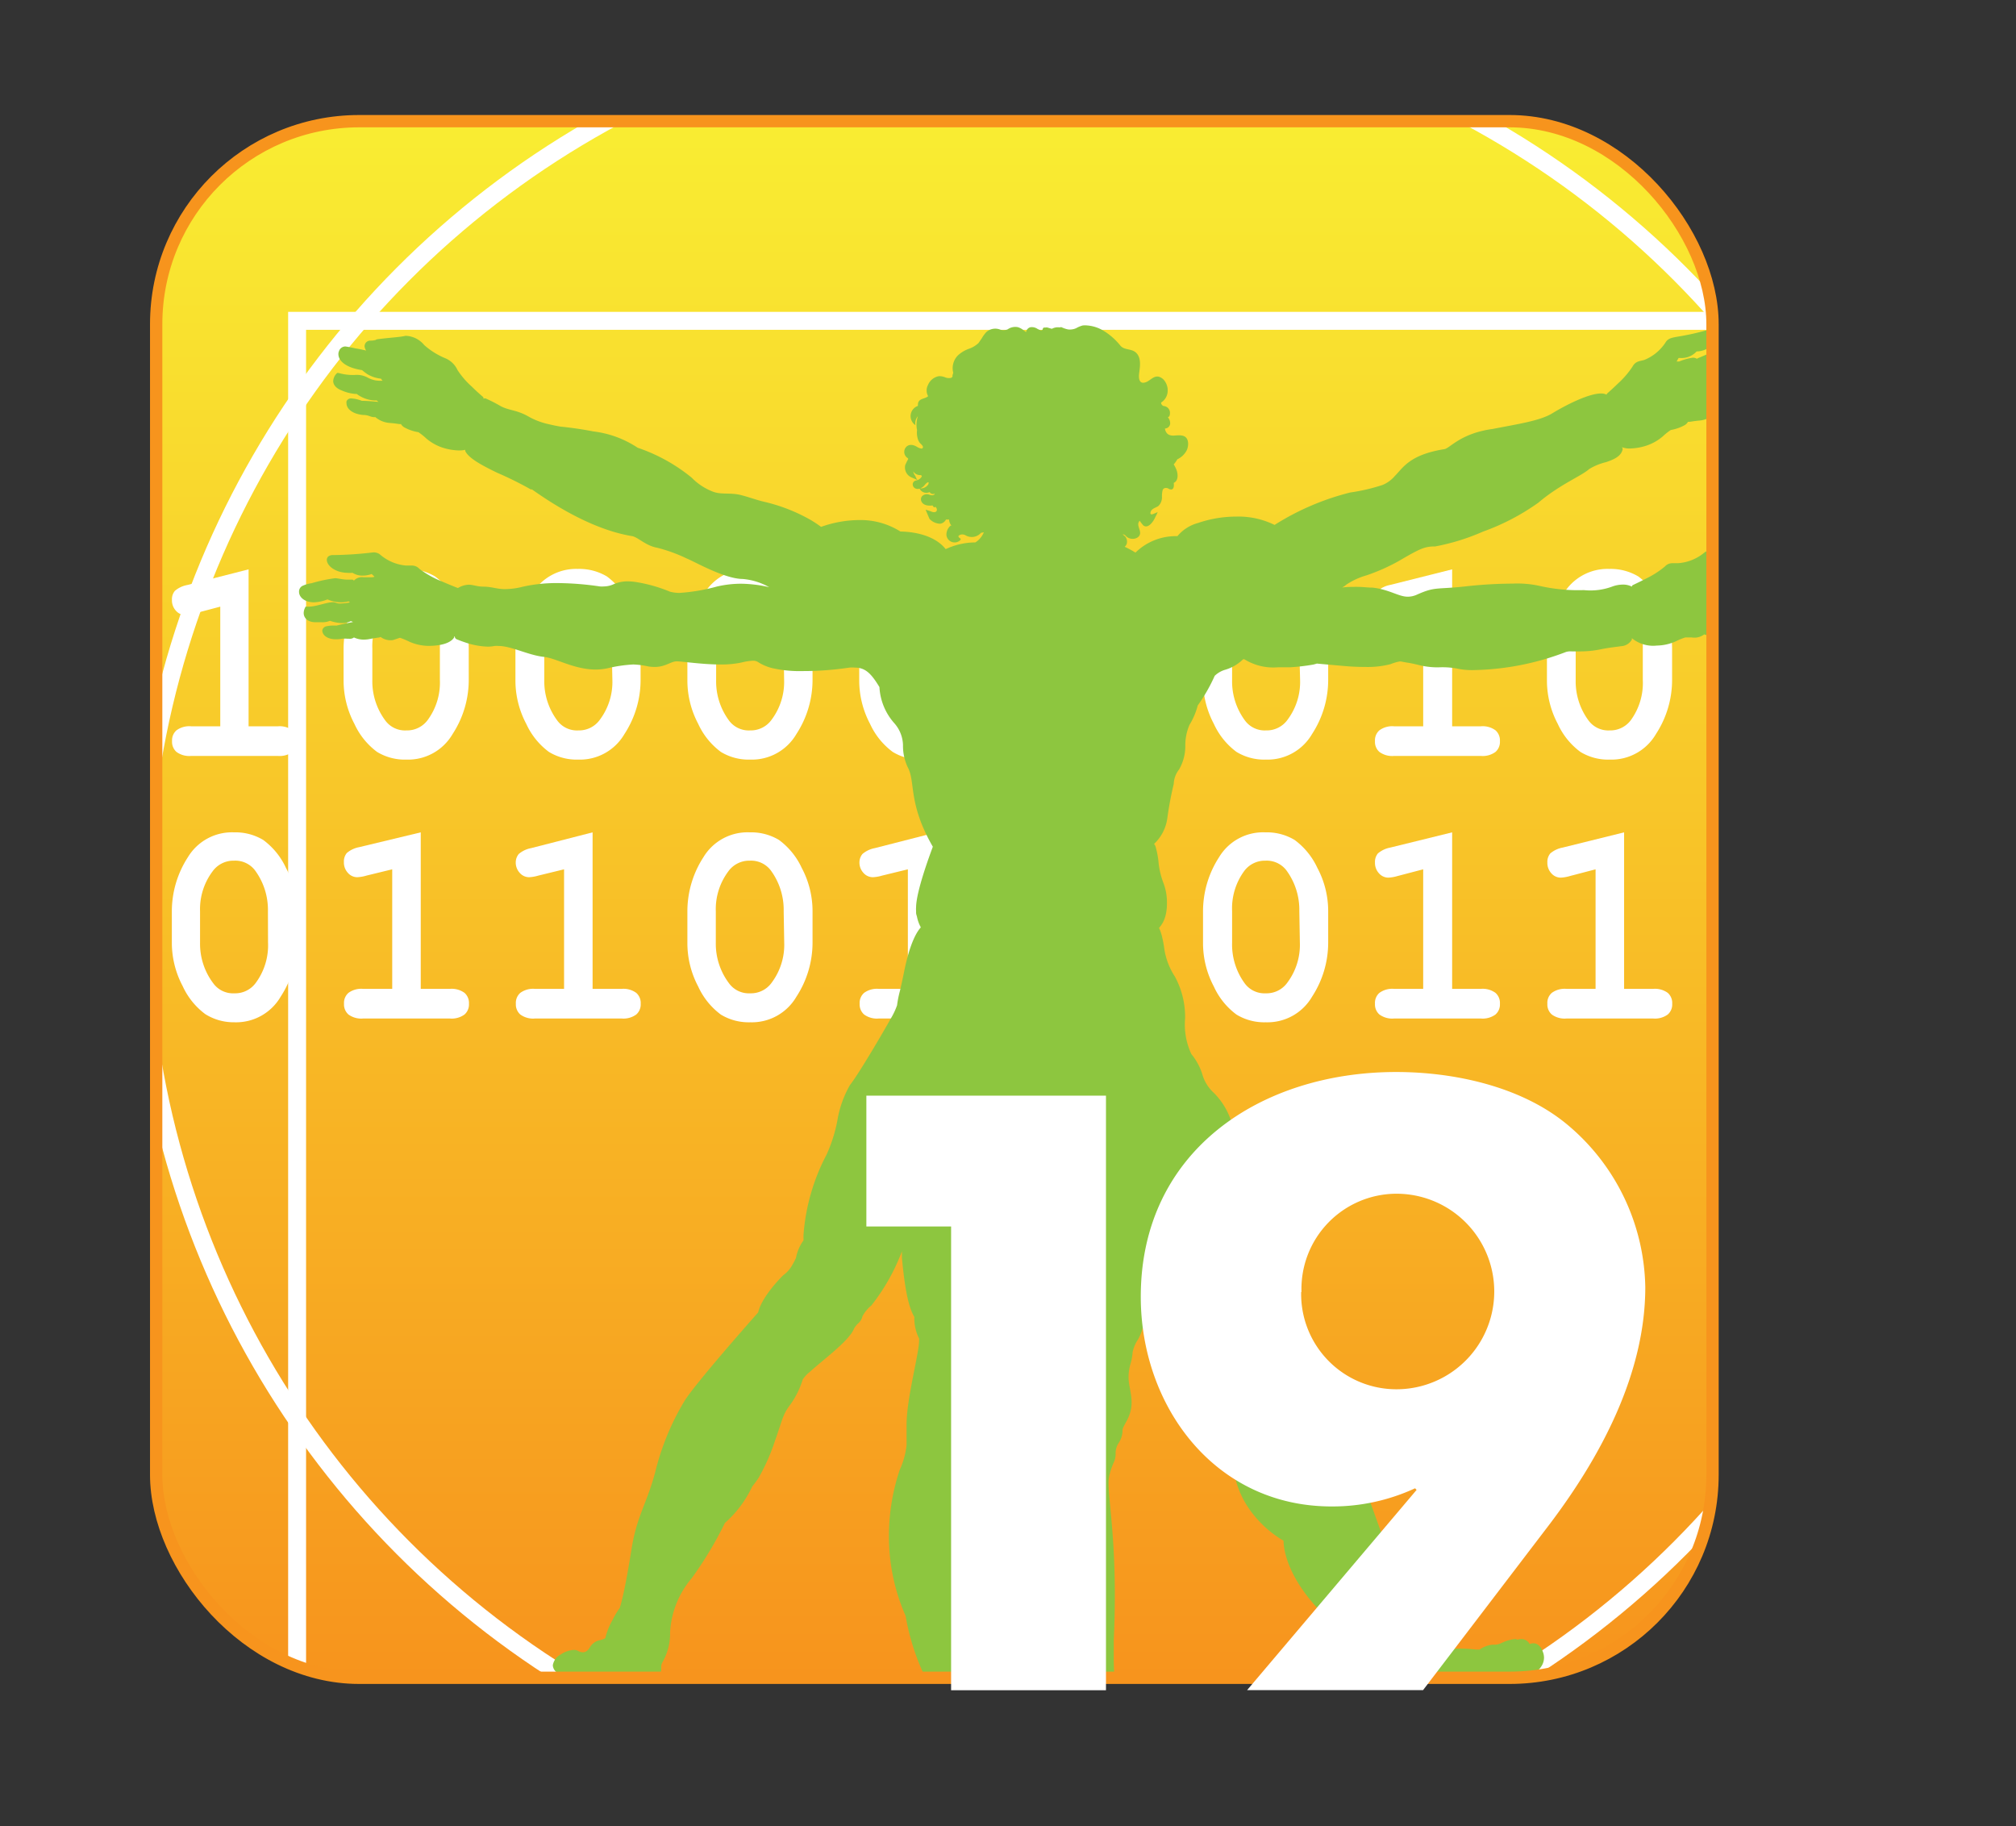 <svg xmlns="http://www.w3.org/2000/svg" xmlns:xlink="http://www.w3.org/1999/xlink" viewBox="0 0 186.53 168.94"><rect x="0" y="0" width="186.53" height="168.94" fill="#333333" stroke="none"/><defs><style>.cls-1,.cls-5,.cls-7{fill:none;}.cls-2{fill:url(#New_Gradient_Swatch_1);}.cls-3{clip-path:url(#clip-path);}.cls-4{fill:#fff;}.cls-5{stroke:#fff;stroke-width:1.66px;}.cls-5,.cls-7{stroke-miterlimit:10;}.cls-6{fill:#8dc63f;}.cls-7{stroke:#f7941d;stroke-width:1.14px;}</style><linearGradient id="New_Gradient_Swatch_1" x1="86.45" y1="155.21" x2="86.45" y2="11.21" gradientUnits="userSpaceOnUse"><stop offset="0" stop-color="#f7941d"/><stop offset="1" stop-color="#f9ed32"/></linearGradient><clipPath id="clip-path"><rect class="cls-1" x="14.45" y="11.21" width="144" height="144" rx="18.78" ry="18.78"/></clipPath></defs><title>Asset 20</title><g id="Layer_2" data-name="Layer 2"><g id="Layer_1-2" data-name="Layer 1"><g id="_19" data-name="19"><rect class="cls-2" x="14.45" y="11.21" width="144" height="144" rx="18.78" ry="18.78"/><g class="cls-3"><path class="cls-4" d="M7.12,52.67V67.19H9.8a2,2,0,0,1,1.37.37,1.24,1.24,0,0,1,.41,1,1.23,1.23,0,0,1-.41,1,2,2,0,0,1-1.37.37h-8a2,2,0,0,1-1.37-.37,1.24,1.24,0,0,1-.41-1,1.23,1.23,0,0,1,.41-1,2,2,0,0,1,1.37-.37H4.47V56.12l-2.37.62a3.63,3.63,0,0,1-.85.15,1.15,1.15,0,0,1-.87-.4,1.4,1.4,0,0,1-.37-1,1.21,1.21,0,0,1,.27-.84,2.44,2.44,0,0,1,1.14-.54Z"/><path class="cls-4" d="M23,52.67V67.19H25.7a2,2,0,0,1,1.36.37,1.24,1.24,0,0,1,.41,1,1.23,1.23,0,0,1-.41,1,2,2,0,0,1-1.36.37h-8a2,2,0,0,1-1.37-.37,1.24,1.24,0,0,1-.41-1,1.23,1.23,0,0,1,.41-1,2,2,0,0,1,1.37-.37h2.68V56.12L18,56.75a3.63,3.63,0,0,1-.85.15,1.16,1.16,0,0,1-.87-.4,1.4,1.4,0,0,1-.37-1,1.21,1.21,0,0,1,.27-.84,2.44,2.44,0,0,1,1.14-.54Z"/><path class="cls-4" d="M43.37,60V62.9a9.15,9.15,0,0,1-1.49,5,4.77,4.77,0,0,1-4.28,2.37,4.94,4.94,0,0,1-2.71-.71,6.69,6.69,0,0,1-2.1-2.6,8.56,8.56,0,0,1-1-4V60A9.19,9.19,0,0,1,33.29,55a4.75,4.75,0,0,1,4.27-2.37,5,5,0,0,1,2.7.7A6.69,6.69,0,0,1,42.37,56,8.49,8.49,0,0,1,43.37,60ZM40.7,60a6.16,6.16,0,0,0-1.2-3.78,2.29,2.29,0,0,0-1.93-.89,2.38,2.38,0,0,0-2,1A5.84,5.84,0,0,0,34.45,60V62.9a6.07,6.07,0,0,0,1.22,3.78,2.26,2.26,0,0,0,1.93.89,2.37,2.37,0,0,0,2-1A5.84,5.84,0,0,0,40.7,62.9Z"/><path class="cls-4" d="M59.27,60V62.9a9.14,9.14,0,0,1-1.49,5,4.77,4.77,0,0,1-4.28,2.37,4.94,4.94,0,0,1-2.71-.71,6.68,6.68,0,0,1-2.1-2.6,8.55,8.55,0,0,1-1-4V60A9.19,9.19,0,0,1,49.19,55a4.75,4.75,0,0,1,4.27-2.37,5,5,0,0,1,2.7.7A6.69,6.69,0,0,1,58.27,56,8.49,8.49,0,0,1,59.27,60Zm-2.67,0a6.15,6.15,0,0,0-1.2-3.78,2.29,2.29,0,0,0-1.93-.89,2.38,2.38,0,0,0-2,1A5.84,5.84,0,0,0,50.36,60V62.9a6.07,6.07,0,0,0,1.22,3.78,2.26,2.26,0,0,0,1.93.89,2.37,2.37,0,0,0,2-1,5.84,5.84,0,0,0,1.15-3.69Z"/><path class="cls-4" d="M75.18,60V62.9a9.15,9.15,0,0,1-1.49,5,4.77,4.77,0,0,1-4.28,2.37,4.94,4.94,0,0,1-2.71-.71,6.69,6.69,0,0,1-2.1-2.6,8.56,8.56,0,0,1-1-4V60A9.2,9.2,0,0,1,65.1,55a4.75,4.75,0,0,1,4.27-2.37,5,5,0,0,1,2.7.7A6.69,6.69,0,0,1,74.18,56,8.48,8.48,0,0,1,75.18,60Zm-2.67,0a6.16,6.16,0,0,0-1.2-3.78,2.29,2.29,0,0,0-1.93-.89,2.38,2.38,0,0,0-2,1A5.84,5.84,0,0,0,66.26,60V62.9a6.08,6.08,0,0,0,1.21,3.78,2.27,2.27,0,0,0,1.93.89,2.37,2.37,0,0,0,2-1,5.84,5.84,0,0,0,1.15-3.69Z"/><path class="cls-4" d="M91.08,60V62.9a9.14,9.14,0,0,1-1.49,5,4.77,4.77,0,0,1-4.28,2.37,4.94,4.94,0,0,1-2.71-.71,6.66,6.66,0,0,1-2.1-2.6,8.55,8.55,0,0,1-1-4V60A9.2,9.2,0,0,1,81,55a4.75,4.75,0,0,1,4.27-2.37,5,5,0,0,1,2.7.7A6.69,6.69,0,0,1,90.08,56,8.49,8.49,0,0,1,91.08,60Zm-2.67,0a6.15,6.15,0,0,0-1.2-3.78,2.29,2.29,0,0,0-1.93-.89,2.38,2.38,0,0,0-2,1A5.84,5.84,0,0,0,82.17,60V62.9a6.08,6.08,0,0,0,1.21,3.78,2.27,2.27,0,0,0,1.93.89,2.37,2.37,0,0,0,2-1,5.84,5.84,0,0,0,1.15-3.69Z"/><path class="cls-4" d="M102.55,52.67V67.19h2.68a2,2,0,0,1,1.37.37,1.24,1.24,0,0,1,.41,1,1.23,1.23,0,0,1-.41,1,2,2,0,0,1-1.37.37h-8a2,2,0,0,1-1.37-.37,1.24,1.24,0,0,1-.41-1,1.23,1.23,0,0,1,.41-1,2,2,0,0,1,1.37-.37H99.9V56.12l-2.37.62a3.63,3.63,0,0,1-.85.15,1.16,1.16,0,0,1-.88-.4,1.41,1.41,0,0,1-.37-1,1.22,1.22,0,0,1,.27-.84,2.46,2.46,0,0,1,1.14-.54Z"/><path class="cls-4" d="M122.89,60V62.9a9.16,9.16,0,0,1-1.49,5,4.77,4.77,0,0,1-4.28,2.37,4.93,4.93,0,0,1-2.71-.71,6.65,6.65,0,0,1-2.1-2.6,8.55,8.55,0,0,1-1-4V60A9.2,9.2,0,0,1,112.81,55a4.75,4.75,0,0,1,4.27-2.37,5,5,0,0,1,2.7.7,6.71,6.71,0,0,1,2.11,2.6A8.48,8.48,0,0,1,122.89,60Zm-2.67,0a6.17,6.17,0,0,0-1.2-3.78,2.29,2.29,0,0,0-1.93-.89,2.38,2.38,0,0,0-2,1A5.84,5.84,0,0,0,114,60V62.9a6.08,6.08,0,0,0,1.21,3.78,2.27,2.27,0,0,0,1.93.89,2.37,2.37,0,0,0,2-1,5.84,5.84,0,0,0,1.15-3.69Z"/><path class="cls-4" d="M134.36,52.67V67.19H137a2,2,0,0,1,1.37.37,1.24,1.24,0,0,1,.41,1,1.23,1.23,0,0,1-.41,1,2,2,0,0,1-1.37.37h-8a2,2,0,0,1-1.37-.37,1.23,1.23,0,0,1-.41-1,1.22,1.22,0,0,1,.41-1,2,2,0,0,1,1.37-.37h2.68V56.12l-2.37.62a3.63,3.63,0,0,1-.85.15,1.16,1.16,0,0,1-.87-.4,1.41,1.41,0,0,1-.37-1,1.22,1.22,0,0,1,.27-.84,2.46,2.46,0,0,1,1.14-.54Z"/><path class="cls-4" d="M154.71,60V62.9a9.14,9.14,0,0,1-1.49,5,4.77,4.77,0,0,1-4.28,2.37,4.93,4.93,0,0,1-2.71-.71,6.65,6.65,0,0,1-2.1-2.6,8.55,8.55,0,0,1-1-4V60A9.2,9.2,0,0,1,144.62,55a4.75,4.75,0,0,1,4.27-2.37,5,5,0,0,1,2.7.7A6.69,6.69,0,0,1,153.7,56,8.49,8.49,0,0,1,154.71,60ZM152,60a6.17,6.17,0,0,0-1.2-3.78,2.29,2.29,0,0,0-1.93-.89,2.38,2.38,0,0,0-2,1A5.84,5.84,0,0,0,145.79,60V62.9A6.08,6.08,0,0,0,147,66.68a2.27,2.27,0,0,0,1.93.89,2.37,2.37,0,0,0,2-1A5.85,5.85,0,0,0,152,62.9Z"/><path class="cls-4" d="M166.17,52.67V67.19h2.68a2,2,0,0,1,1.37.37,1.24,1.24,0,0,1,.41,1,1.23,1.23,0,0,1-.41,1,2,2,0,0,1-1.37.37h-8a2,2,0,0,1-1.37-.37,1.24,1.24,0,0,1-.41-1,1.23,1.23,0,0,1,.41-1,2,2,0,0,1,1.37-.37h2.68V56.12l-2.37.62a3.6,3.6,0,0,1-.85.15,1.15,1.15,0,0,1-.87-.4,1.4,1.4,0,0,1-.37-1,1.22,1.22,0,0,1,.27-.84,2.46,2.46,0,0,1,1.14-.54Z"/><path class="cls-4" d="M186.52,60V62.9a9.14,9.14,0,0,1-1.49,5,4.77,4.77,0,0,1-4.28,2.37,4.94,4.94,0,0,1-2.71-.71,6.65,6.65,0,0,1-2.1-2.6,8.55,8.55,0,0,1-1-4V60A9.2,9.2,0,0,1,176.43,55a4.75,4.75,0,0,1,4.27-2.37,5,5,0,0,1,2.7.7,6.69,6.69,0,0,1,2.11,2.6A8.48,8.48,0,0,1,186.52,60Zm-2.67,0a6.15,6.15,0,0,0-1.2-3.78,2.29,2.29,0,0,0-1.93-.89,2.38,2.38,0,0,0-2,1A5.84,5.84,0,0,0,177.6,60V62.9a6.08,6.08,0,0,0,1.21,3.78,2.27,2.27,0,0,0,1.93.89,2.37,2.37,0,0,0,2-1,5.84,5.84,0,0,0,1.15-3.69Z"/><path class="cls-4" d="M7.12,77V91.48H9.8a2,2,0,0,1,1.37.37,1.24,1.24,0,0,1,.41,1,1.23,1.23,0,0,1-.41,1,2,2,0,0,1-1.37.37h-8a2,2,0,0,1-1.37-.37,1.24,1.24,0,0,1-.41-1,1.23,1.23,0,0,1,.41-1,2,2,0,0,1,1.37-.37H4.47V80.42L2.1,81a3.65,3.65,0,0,1-.85.15,1.15,1.15,0,0,1-.87-.4,1.4,1.4,0,0,1-.37-1A1.21,1.21,0,0,1,.27,79a2.43,2.43,0,0,1,1.14-.54Z"/><path class="cls-4" d="M27.46,84.29V87.2a9.14,9.14,0,0,1-1.49,5,4.77,4.77,0,0,1-4.28,2.37A4.94,4.94,0,0,1,19,93.82a6.68,6.68,0,0,1-2.1-2.6,8.55,8.55,0,0,1-1-4V84.29a9.2,9.2,0,0,1,1.49-5A4.76,4.76,0,0,1,21.65,77a5,5,0,0,1,2.7.7,6.7,6.7,0,0,1,2.11,2.59A8.49,8.49,0,0,1,27.46,84.29Zm-2.67,0a6.15,6.15,0,0,0-1.2-3.78,2.29,2.29,0,0,0-1.93-.89,2.38,2.38,0,0,0-2,1,5.83,5.83,0,0,0-1.15,3.69V87.2A6.07,6.07,0,0,0,19.76,91a2.26,2.26,0,0,0,1.93.89,2.36,2.36,0,0,0,2-1A5.84,5.84,0,0,0,24.8,87.2Z"/><path class="cls-4" d="M38.93,77V91.48h2.68a2,2,0,0,1,1.37.37,1.24,1.24,0,0,1,.41,1,1.23,1.23,0,0,1-.41,1,2,2,0,0,1-1.37.37h-8a2,2,0,0,1-1.37-.37,1.24,1.24,0,0,1-.41-1,1.23,1.23,0,0,1,.41-1,2,2,0,0,1,1.37-.37h2.68V80.42L33.91,81a3.64,3.64,0,0,1-.85.15,1.15,1.15,0,0,1-.87-.4,1.4,1.4,0,0,1-.37-1,1.22,1.22,0,0,1,.27-.84,2.45,2.45,0,0,1,1.14-.54Z"/><path class="cls-4" d="M54.83,77V91.48h2.68a2,2,0,0,1,1.36.37,1.24,1.24,0,0,1,.41,1,1.23,1.23,0,0,1-.41,1,2,2,0,0,1-1.36.37h-8a2,2,0,0,1-1.37-.37,1.24,1.24,0,0,1-.41-1,1.23,1.23,0,0,1,.41-1,2,2,0,0,1,1.37-.37h2.68V80.42L49.81,81a3.64,3.64,0,0,1-.85.15,1.15,1.15,0,0,1-.87-.4,1.4,1.4,0,0,1-.37-1A1.22,1.22,0,0,1,48,79a2.45,2.45,0,0,1,1.14-.54Z"/><path class="cls-4" d="M75.18,84.29V87.2a9.15,9.15,0,0,1-1.49,5,4.77,4.77,0,0,1-4.28,2.37,4.94,4.94,0,0,1-2.71-.71,6.68,6.68,0,0,1-2.1-2.6,8.56,8.56,0,0,1-1-4V84.29a9.2,9.2,0,0,1,1.49-5A4.76,4.76,0,0,1,69.37,77a5,5,0,0,1,2.7.7,6.7,6.7,0,0,1,2.11,2.59A8.49,8.49,0,0,1,75.18,84.29Zm-2.67,0a6.15,6.15,0,0,0-1.2-3.78,2.29,2.29,0,0,0-1.93-.89,2.38,2.38,0,0,0-2,1,5.84,5.84,0,0,0-1.15,3.69V87.2A6.08,6.08,0,0,0,67.48,91a2.27,2.27,0,0,0,1.93.89,2.36,2.36,0,0,0,2-1,5.84,5.84,0,0,0,1.15-3.69Z"/><path class="cls-4" d="M86.64,77V91.48h2.68a2,2,0,0,1,1.36.37,1.24,1.24,0,0,1,.41,1,1.23,1.23,0,0,1-.41,1,2,2,0,0,1-1.36.37h-8a2,2,0,0,1-1.37-.37,1.24,1.24,0,0,1-.41-1,1.23,1.23,0,0,1,.41-1,2,2,0,0,1,1.37-.37H84V80.42L81.62,81a3.63,3.63,0,0,1-.85.15,1.16,1.16,0,0,1-.88-.4,1.41,1.41,0,0,1-.37-1A1.22,1.22,0,0,1,79.8,79a2.45,2.45,0,0,1,1.14-.54Z"/><path class="cls-4" d="M107,84.29V87.2a9.15,9.15,0,0,1-1.49,5,4.77,4.77,0,0,1-4.28,2.37,4.94,4.94,0,0,1-2.71-.71,6.65,6.65,0,0,1-2.1-2.6,8.56,8.56,0,0,1-1-4V84.29a9.2,9.2,0,0,1,1.49-5A4.76,4.76,0,0,1,101.18,77a5,5,0,0,1,2.7.7A6.7,6.7,0,0,1,106,80.26,8.49,8.49,0,0,1,107,84.29Zm-2.67,0a6.16,6.16,0,0,0-1.2-3.78,2.29,2.29,0,0,0-1.93-.89,2.38,2.38,0,0,0-2,1,5.84,5.84,0,0,0-1.15,3.69V87.2A6.08,6.08,0,0,0,99.29,91a2.27,2.27,0,0,0,1.93.89,2.36,2.36,0,0,0,2-1,5.84,5.84,0,0,0,1.15-3.69Z"/><path class="cls-4" d="M122.89,84.29V87.2a9.16,9.16,0,0,1-1.49,5,4.77,4.77,0,0,1-4.28,2.37,4.93,4.93,0,0,1-2.71-.71,6.64,6.64,0,0,1-2.1-2.6,8.55,8.55,0,0,1-1-4V84.29a9.2,9.2,0,0,1,1.49-5A4.75,4.75,0,0,1,117.08,77a5,5,0,0,1,2.7.7,6.72,6.72,0,0,1,2.11,2.59A8.49,8.49,0,0,1,122.89,84.29Zm-2.67,0a6.16,6.16,0,0,0-1.2-3.78,2.29,2.29,0,0,0-1.93-.89,2.38,2.38,0,0,0-2,1A5.84,5.84,0,0,0,114,84.29V87.2A6.08,6.08,0,0,0,115.19,91a2.27,2.27,0,0,0,1.93.89,2.36,2.36,0,0,0,2-1,5.84,5.84,0,0,0,1.15-3.69Z"/><path class="cls-4" d="M134.36,77V91.48H137a2,2,0,0,1,1.37.37,1.24,1.24,0,0,1,.41,1,1.23,1.23,0,0,1-.41,1,2,2,0,0,1-1.37.37h-8a2,2,0,0,1-1.37-.37,1.23,1.23,0,0,1-.41-1,1.22,1.22,0,0,1,.41-1,2,2,0,0,1,1.37-.37h2.68V80.42l-2.37.62a3.64,3.64,0,0,1-.85.15,1.16,1.16,0,0,1-.87-.4,1.41,1.41,0,0,1-.37-1,1.22,1.22,0,0,1,.27-.84,2.45,2.45,0,0,1,1.14-.54Z"/><path class="cls-4" d="M150.27,77V91.48h2.68a2,2,0,0,1,1.36.37,1.24,1.24,0,0,1,.41,1,1.23,1.23,0,0,1-.41,1,2,2,0,0,1-1.36.37h-8a2,2,0,0,1-1.37-.37,1.23,1.23,0,0,1-.41-1,1.22,1.22,0,0,1,.41-1,2,2,0,0,1,1.37-.37h2.68V80.42l-2.37.62a3.65,3.65,0,0,1-.85.15,1.16,1.16,0,0,1-.87-.4,1.41,1.41,0,0,1-.37-1,1.22,1.22,0,0,1,.27-.84,2.45,2.45,0,0,1,1.14-.54Z"/><path class="cls-4" d="M166.17,77V91.48h2.68a2,2,0,0,1,1.37.37,1.24,1.24,0,0,1,.41,1,1.23,1.23,0,0,1-.41,1,2,2,0,0,1-1.37.37h-8a2,2,0,0,1-1.37-.37,1.24,1.24,0,0,1-.41-1,1.23,1.23,0,0,1,.41-1,2,2,0,0,1,1.37-.37h2.68V80.42l-2.37.62a3.62,3.62,0,0,1-.85.15,1.15,1.15,0,0,1-.87-.4,1.4,1.4,0,0,1-.37-1,1.22,1.22,0,0,1,.27-.84,2.45,2.45,0,0,1,1.14-.54Z"/><path class="cls-4" d="M182.08,77V91.48h2.68a2,2,0,0,1,1.36.37,1.24,1.24,0,0,1,.41,1,1.22,1.22,0,0,1-.41,1,2,2,0,0,1-1.36.37h-8a2,2,0,0,1-1.37-.37,1.24,1.24,0,0,1-.41-1,1.23,1.23,0,0,1,.41-1,2,2,0,0,1,1.37-.37h2.68V80.42l-2.37.62a3.65,3.65,0,0,1-.85.15,1.16,1.16,0,0,1-.88-.4,1.41,1.41,0,0,1-.37-1,1.22,1.22,0,0,1,.27-.84,2.45,2.45,0,0,1,1.14-.54Z"/><circle class="cls-5" cx="96.38" cy="84.27" r="83.44"/><rect class="cls-5" x="27.49" y="29.68" width="137.79" height="137.79"/><path class="cls-6" d="M161.39,55.47a3.25,3.25,0,0,0,1.26-.26,3.7,3.7,0,0,0,1.27.26c.9,0,1.36-.51,1.36-.94a.61.61,0,0,0-.31-.58,3.57,3.57,0,0,0-.86-.24,14.28,14.28,0,0,0-2.17-.46h-.17c-.69.11-1.51.18-1.51.18a.17.17,0,0,0-.15.1,1,1,0,0,0-.87-.32c-.29,0-.6,0-.8,0a.58.58,0,0,1-.24-.05l.26-.25a2.37,2.37,0,0,0,.83.16,1.75,1.75,0,0,0,.94-.26,2.75,2.75,0,0,0,.5,0c1.07,0,1.84-.64,1.88-1.2a.41.41,0,0,0-.17-.33.67.67,0,0,0-.39-.1,37.06,37.06,0,0,1-3.74-.25.93.93,0,0,0-.59.17,4.26,4.26,0,0,1-2.46,1l-.52,0a.93.93,0,0,0-.7.31,8.49,8.49,0,0,1-1.73,1.11c-.66.34-1.22.6-1.22.6a.17.17,0,0,0-.1.15,1.75,1.75,0,0,0-.84-.19,2.91,2.91,0,0,0-.92.16,5.78,5.78,0,0,1-2.68.35,16.18,16.18,0,0,1-4.11-.39,9.49,9.49,0,0,0-2.49-.21,40,40,0,0,0-4.29.25c-2.8.31-2.84,0-4.58.78a2.06,2.06,0,0,1-.83.18c-.85,0-1.68-.66-3.25-.84-.45,0-.93-.07-1.42-.07s-.94,0-1.41.06a1.6,1.6,0,0,0,.39-.26,6.61,6.61,0,0,1,1.86-.86,17.56,17.56,0,0,0,3-1.33c2-1.17,2.4-1.35,3.37-1.35a20.09,20.09,0,0,0,4.42-1.37,21,21,0,0,0,5.13-2.68c2-1.7,4-2.47,4.7-3.11a5.43,5.43,0,0,1,1.57-.64c.66-.23,1.36-.5,1.52-1.16a.22.22,0,0,0-.09-.23v0a2,2,0,0,0,.77.13,5.42,5.42,0,0,0,1.48-.25,4.53,4.53,0,0,0,1.57-.88,5.11,5.11,0,0,1,.73-.58,4.12,4.12,0,0,0,1.32-.47.8.8,0,0,0,.27-.29h.11c.16,0,.29-.05.89-.11a2.29,2.29,0,0,0,1.38-.56.45.45,0,0,0,.2,0c.27,0,.44-.14.9-.19,1-.12,1.55-.6,1.56-1.1a.63.63,0,0,0,0-.17.44.44,0,0,0-.46-.27,3.21,3.21,0,0,0-.95.22c-.44,0-1,.06-1.55.12l.18-.14.28,0a3,3,0,0,0,1.57-.61h.14a3.78,3.78,0,0,0,1.25-.32c.56-.21.79-.55.79-.87a1.07,1.07,0,0,0-.29-.67l-.09-.09-.11,0a4.76,4.76,0,0,1-1.47.2,2.14,2.14,0,0,0-1.26.26,2.26,2.26,0,0,1-1,.28l-.24,0a.73.73,0,0,0,.1-.13,3,3,0,0,0,1.82-.72l.34,0c1.44,0,2-.7,2-1.23a.57.57,0,0,0,0-.18.59.59,0,0,0-.15-.29.71.71,0,0,0-.59-.19l-.6,0a9.72,9.72,0,0,0-2.37.23c-.64.31-1.47.65-1.47.65a.15.15,0,0,0-.07.06.65.65,0,0,0-.39-.11,5,5,0,0,0-1.26.35l-.17,0h-.07l.18-.32h.18a1.89,1.89,0,0,0,1.49-.61,2.07,2.07,0,0,0,2-1.62.47.47,0,0,0-.11-.32.43.43,0,0,0-.33-.14.8.8,0,0,0-.23,0,23.14,23.14,0,0,1-3,.7c-.58.1-.9.15-1.15.46a4.25,4.25,0,0,1-2,1.7c-.41.13-.82.09-1.11.62a8.12,8.12,0,0,1-1.34,1.56c-.53.52-1,.92-1,.93a.19.19,0,0,0-.06.11,1.06,1.06,0,0,0-.51-.11c-1.21,0-3.41,1.16-4.54,1.85s-3.3,1-5.47,1.43c-3,.4-4,1.81-4.49,1.87-3.23.52-3.82,1.72-4.58,2.48a3,3,0,0,1-1.13.83,17.37,17.37,0,0,1-3,.7,24,24,0,0,0-7,3,7.57,7.57,0,0,0-3.54-.77,10.94,10.94,0,0,0-3.54.59,3.73,3.73,0,0,0-1.91,1.22,5.32,5.32,0,0,0-3.88,1.52,10,10,0,0,0-1-.54.57.57,0,0,0,.2-.31.75.75,0,0,0-.16-.65l-.16-.13-.07-.06s.18,0,.29.14a.87.87,0,0,0,1.11.14c.49-.38,0-.84.05-1.29a.8.8,0,0,1,.12-.25s.3.4.34.43c.47.38,1-.45,1.13-.8a2.28,2.28,0,0,0,.2-.43,2.57,2.57,0,0,1-.29.13c-.12.06-.34.15-.38,0a.49.49,0,0,1,.21-.4c.17-.13.4-.18.56-.32a1.13,1.13,0,0,0,.3-.84,2.3,2.3,0,0,1,.06-.59c.08-.22.29-.24.49-.18a.52.52,0,0,0,.3.11c.27,0,.27-.38.24-.61.43-.19.4-.78.27-1.16a2.94,2.94,0,0,0-.2-.43l-.07-.12a2.58,2.58,0,0,0,.33-.47,1.87,1.87,0,0,0,.87-.83c.2-.42.23-1.18-.33-1.34s-1.06.15-1.46-.2a.76.76,0,0,1-.22-.48h0a.49.49,0,0,0,.48-.5.86.86,0,0,0-.19-.51l0-.06h0a.13.13,0,0,0,.12-.08.73.73,0,0,0,.05-.27.63.63,0,0,0-.59-.66h0a.34.34,0,0,1-.23-.32,1.3,1.3,0,0,0,.6-.94,1.49,1.49,0,0,0-.3-1.1,1,1,0,0,0-.45-.33c-.47-.17-.8.28-1.19.46-.6.26-.75-.17-.7-.7s.25-1.38-.19-1.91-1.14-.27-1.54-.75a6,6,0,0,0-1.52-1.35,3.39,3.39,0,0,0-1.52-.51,1.78,1.78,0,0,0-.45,0,2.63,2.63,0,0,0-.6.25,1.42,1.42,0,0,1-.72.12,2.53,2.53,0,0,1-.59-.19.21.21,0,0,0-.2,0,1.15,1.15,0,0,0-.72.12l-.05,0-.34-.1a.43.43,0,0,0-.26,0l0,0a.17.17,0,0,0-.12,0h0a.19.19,0,0,0-.09.12s0,.09-.09.12-.14,0-.39-.12a.92.92,0,0,0-.65-.16.53.53,0,0,0-.41.46s-.32-.25-.36-.27a1.33,1.33,0,0,0-.43-.2,1.23,1.23,0,0,0-.92.21,1,1,0,0,1-.75,0,1.23,1.23,0,0,0-1.23.26,3,3,0,0,0-.4.55l-.31.45a2.49,2.49,0,0,1-.9.54,2.9,2.9,0,0,0-1,.6,1.68,1.68,0,0,0-.44,1.62l-.07.22,0,.12a.3.3,0,0,1-.11.12.94.94,0,0,1-.61-.06,1.49,1.49,0,0,0-.55-.09,1.35,1.35,0,0,0-1,.82,1.07,1.07,0,0,0,0,1s0,0,0,.05v0c-.35.27-.93.17-.93.79,0,0,0,.06,0,.09a1,1,0,0,0-.23,1.78,1,1,0,0,1,.23-.83,2.42,2.42,0,0,0-.08,1.29h0a2,2,0,0,0,.07.81,1.23,1.23,0,0,0,.17.35c.09.12.49.39.21.55,0,0-.18,0-.42-.14-.55-.35-.93-.19-1.1.07a.67.67,0,0,0,.15.91c.13.09.13.09,0,.31l-.17.36a1,1,0,0,0,.64,1.18l.54.24c-.13-.05-.2-.31-.27-.43a.83.83,0,0,1-.18-.5l0,0,0,0,0,.09a.74.74,0,0,0,.7.36.15.15,0,0,1,.1.09c0,.1-.21.35-.53.41a.37.37,0,0,0-.31.32.43.43,0,0,0,.28.43.53.53,0,0,0,.36,0,1,1,0,0,0,.49-.36c.19-.22.3-.24.33-.22s0,.06,0,.13-.23.39-.63.43l-.22,0,.13.18a.7.7,0,0,0,.82.16.41.41,0,0,0,.27.18c.07,0,.14,0,.21-.06a.23.23,0,0,1-.06.12c-.08.07-.24.08-.46,0a.61.61,0,0,0-.68.17.46.46,0,0,0,0,.52c.07.13.32.39,1,.31a.41.41,0,0,0,.07.11c.08.09.16.08.17,0s0,0,0,0a.3.3,0,0,1,.11.13.27.27,0,0,1,0,.3c-.09.1-.28.12-.52,0l-.48-.15L86,48a1.4,1.4,0,0,0,1,.45.75.75,0,0,0,.53-.39h.28a1,1,0,0,0,.22.56l-.07,0a1.09,1.09,0,0,0-.39.89.76.76,0,0,0,1.31.43v-.11l-.09-.06c-.09-.06-.13-.14-.1-.19s.26-.24.63-.07a1.14,1.14,0,0,0,1.45-.22l.26-.05a2,2,0,0,1-.79.94l-.09,0a6.46,6.46,0,0,0-2.65.62c-1.23-1.56-3.7-1.62-4.19-1.63a6.9,6.9,0,0,0-3.82-1.06,10.65,10.65,0,0,0-3.52.63,11.11,11.11,0,0,0-1-.66,16,16,0,0,0-4.26-1.66c-.74-.17-1.45-.45-2.23-.64-.95-.22-1.79,0-2.55-.31A5.49,5.49,0,0,1,64,44.19,16,16,0,0,0,59,41.42a9.45,9.45,0,0,0-4.1-1.51c-1.58-.31-3-.44-3-.44s-.43-.06-1-.2A6.8,6.8,0,0,1,49,38.59c-1.2-.71-1.92-.59-2.73-1.05A12.65,12.65,0,0,0,45,36.89a.27.27,0,0,0-.27,0,.18.18,0,0,0-.06-.19s-.48-.4-1-.92a7.55,7.55,0,0,1-1.34-1.55,2.16,2.16,0,0,0-1.18-1.11,6.87,6.87,0,0,1-1.9-1.2,2.33,2.33,0,0,0-1.63-.85H37.5c-.47.12-1.53.17-2.55.31a.33.33,0,0,0-.19.07l0,0a1.72,1.72,0,0,1-.48.06.53.53,0,0,0-.55.51.82.82,0,0,0,.15.41c-.29-.07-.6-.14-1-.2a9.41,9.41,0,0,0-.93-.18.63.63,0,0,0-.58.42.68.68,0,0,0-.06.29c0,.57.6,1.24,2.19,1.48a5.49,5.49,0,0,0,.5.38,3.05,3.05,0,0,0,1.25.41,1.21,1.21,0,0,0,.15.19l-.36,0a2.27,2.27,0,0,1-1-.28,2.16,2.16,0,0,0-1.26-.25,4.93,4.93,0,0,1-1.47-.19l-.11,0-.08.08a1.07,1.07,0,0,0-.29.67c0,.32.23.66.79.87a3.78,3.78,0,0,0,1.25.32H33a3,3,0,0,0,1.56.6,1.31,1.31,0,0,0,.28,0l.18.14c-.54-.05-1.11-.1-1.54-.1a3.18,3.18,0,0,0-.95-.22.44.44,0,0,0-.47.27.6.6,0,0,0,0,.17c0,.5.52,1,1.56,1.09.46,0,.63.17.9.19a.5.5,0,0,0,.2,0,2.31,2.31,0,0,0,1.38.55c.61.05.74.1.89.1h.11a.87.87,0,0,0,.28.29,4,4,0,0,0,1.33.46,5.39,5.39,0,0,1,.73.58,4.5,4.5,0,0,0,1.57.87,5.36,5.36,0,0,0,1.47.24,2.34,2.34,0,0,0,.57-.06.19.19,0,0,0,0,.12c.33.69,1.61,1.35,2.94,2a32,32,0,0,1,3.11,1.54.18.18,0,0,0,.11,0h0c1,.69,5.08,3.63,9.24,4.32.55.07,1.29.9,2.35,1.08a14.44,14.44,0,0,1,2.75,1c.65.25,3.47,1.88,5.16,1.89a6,6,0,0,1,2.46.76A12.1,12.1,0,0,0,68.59,54a9.93,9.93,0,0,0-2.26.26,17.18,17.18,0,0,1-3.47.59,3.56,3.56,0,0,1-.86-.11,14,14,0,0,0-3-.87,5.48,5.48,0,0,0-.93-.09,3.23,3.23,0,0,0-1.26.25,2.24,2.24,0,0,1-.93.22,2.46,2.46,0,0,1-.38,0,27.92,27.92,0,0,0-3.87-.31,14.25,14.25,0,0,0-3.27.34,6.89,6.89,0,0,1-1.62.22c-.79,0-1.19-.22-2-.23-.62,0-.9-.17-1.37-.18a2.08,2.08,0,0,0-1,.31c-.24-.09-.83-.33-1.48-.61a8.9,8.9,0,0,1-2.09-1.17.91.91,0,0,0-.7-.3l-.52,0a4.24,4.24,0,0,1-2.45-1.05,1,1,0,0,0-.59-.17,34.1,34.1,0,0,1-3.74.25.65.65,0,0,0-.4.11.4.4,0,0,0-.16.33c0,.56.81,1.18,1.88,1.2a2.73,2.73,0,0,0,.5,0,1.7,1.7,0,0,0,.94.26,2.48,2.48,0,0,0,.83-.15l.26.25a.54.54,0,0,1-.24.05c-.2,0-.5,0-.8,0a1,1,0,0,0-.87.32.17.17,0,0,0-.15-.1l-.49,0c-.29,0-.67-.08-1-.13H31a13.91,13.91,0,0,0-2.16.46,3.12,3.12,0,0,0-.86.25.59.59,0,0,0-.31.57c0,.43.46.94,1.36.95a3.76,3.76,0,0,0,1.27-.27,3.28,3.28,0,0,0,1.26.27,2.68,2.68,0,0,0,.69-.09l.13.1a5.43,5.43,0,0,1-.89.1.92.92,0,0,1-.36-.05.81.81,0,0,0-.32-.07c-.61,0-1.56.42-2.28.41h-.26l-.05.11a1.11,1.11,0,0,0-.12.49c0,.36.27.8,1,.84.25,0,.45,0,.62,0a1.79,1.79,0,0,0,.81-.13,3.61,3.61,0,0,0,1.12.21,1.71,1.71,0,0,0,.81-.18l.21.08c-.54.1-1.09.22-1.51.33h-.33a2.65,2.65,0,0,0-.59.06.48.48,0,0,0-.42.38.06.06,0,0,0,0,0c0,.46.48.83,1.27.83a3.25,3.25,0,0,0,.56-.05,2.68,2.68,0,0,1,.52,0h.13a.62.62,0,0,0,.45-.12,2.08,2.08,0,0,0,.92.2,2.79,2.79,0,0,0,.56-.06c.48-.09.67-.11.79-.13a.38.38,0,0,0,.19-.06,1.53,1.53,0,0,0,1.16.29L37,59v0h0a6.48,6.48,0,0,1,.87.36,4.53,4.53,0,0,0,1.74.39c1.16,0,2.07-.24,2.41-.78a.2.2,0,0,0,0-.09h.06a.28.28,0,0,0,.16.25s.39.17.95.35a7.06,7.06,0,0,0,1.94.34,3.08,3.08,0,0,0,.61-.06,2.24,2.24,0,0,1,.41,0c1.14,0,2.69.83,4.11,1,1.17.1,2.81,1.17,4.85,1.18a5.46,5.46,0,0,0,1.06-.11,13.23,13.23,0,0,1,2.42-.36,7.56,7.56,0,0,1,1.39.18,3.57,3.57,0,0,0,.58.05c1.06,0,1.5-.54,2.1-.52s2.34.29,4,.29a8.88,8.88,0,0,0,1.94-.18,5.37,5.37,0,0,1,1.08-.17.87.87,0,0,1,.54.18,4.51,4.51,0,0,0,1.24.51,11.54,11.54,0,0,0,2.84.27,28.94,28.94,0,0,0,4.28-.32,2.85,2.85,0,0,1,.53,0c1,0,1.54.62,2.26,1.8a5.46,5.46,0,0,0,1.4,3.37,3.18,3.18,0,0,1,.78,2A4.6,4.6,0,0,0,84,71c.72,1.35,0,3.32,2.31,7.33-.25.68-1.54,4.12-1.55,5.62a1.56,1.56,0,0,0,0,.29l0,.19c0,.13.05.25.08.36a3.42,3.42,0,0,0,.36,1c-.35.38-1,1.39-1.55,4.11-.14.7-.27,1.28-.38,1.75A10.29,10.29,0,0,0,83,93a6.62,6.62,0,0,1-.6,1.26c-.26.49-2.87,5-3.76,6.12a9.82,9.82,0,0,0-1.16,3.26,13.75,13.75,0,0,1-1,3.17,18.91,18.91,0,0,0-2.13,7.35,5.22,5.22,0,0,0,0,.58,4,4,0,0,0-.7,1.62,5.74,5.74,0,0,1-.32.62,2.9,2.9,0,0,1-.87,1l0,0,0,0s-1.95,1.88-2.31,3.43c-.55.62-5.9,6.67-6.84,8.23a23.6,23.6,0,0,0-2.69,6.56c-.8,3-1.71,4-2.21,7.24-.25,1.58-.49,2.88-.69,3.81-.1.46-.19.83-.26,1.09a2.34,2.34,0,0,1-.09.3l0,.07h0a7.67,7.67,0,0,0-.69,1.14,6.59,6.59,0,0,0-.64,1.55c0,.18-.12.2-.43.31a1.4,1.4,0,0,0-1,.63c-.21.38-.44.51-.69.51a.89.89,0,0,1-.44-.13.8.8,0,0,0-.39-.09,2.4,2.4,0,0,0-1.2.42,1.38,1.38,0,0,0-.74,1,.86.86,0,0,0,.45.71c1.13.71,4.56,2.82,7,4a1.36,1.36,0,0,0,.66.19h0a.91.91,0,0,0,.83-.78c0-.23.47-.5.5-1.09a.53.53,0,0,0,0-.11,1.15,1.15,0,0,1,0-.13c0-.18,0-.43,0-.67a1.49,1.49,0,0,0,0-.38.77.77,0,0,1,0-.09c0-.18.2-.46.41-.74a.92.92,0,0,0,.18-.54c0-.09,0-.16,0-.22a.85.85,0,0,1,.11-.42A5.34,5.34,0,0,0,62,151a8.4,8.4,0,0,1,2-5,34.5,34.5,0,0,0,3.07-5.11,10.36,10.36,0,0,0,2.48-3.27c.09-.21.29-.36.64-.91a18.28,18.28,0,0,0,1.51-3.41c.67-1.86.7-2.36,1.29-3.18a7.94,7.94,0,0,0,1.28-2.5,3,3,0,0,1,.65-.7c1.2-1.1,3.52-2.78,4.06-3.92l.06-.13,0,0a2,2,0,0,1,.39-.47,1.22,1.22,0,0,0,.37-.64,3.41,3.41,0,0,1,.83-1,18.73,18.73,0,0,0,2.82-5l0,.6c.22,2.33.52,4.43,1.15,5.47a4.18,4.18,0,0,0,.44,2s0,0,0,0a1,1,0,0,1,0,.17c0,1.23-1.16,5.35-1.16,7.81,0,.89,0,1.46,0,1.88a7.4,7.4,0,0,1-.63,2.28,19.09,19.09,0,0,0-1,6.16,18.09,18.09,0,0,0,1.54,7.35,21.39,21.39,0,0,0,4,9.26,4.11,4.11,0,0,1,.17.48,4.53,4.53,0,0,1,.19,1.27,3.59,3.59,0,0,1-.11.88,5.1,5.1,0,0,0-.19,1.17,1.32,1.32,0,0,0,.25.83,1.45,1.45,0,0,0-.83.79,1.76,1.76,0,0,0-.08.55,2.3,2.3,0,0,0,.55,1.58,1.59,1.59,0,0,0,0,.22,1.08,1.08,0,0,0,.92,1.13,1.46,1.46,0,0,0,1.06.43,1.4,1.4,0,0,0,1.13.54h1.71a1.62,1.62,0,0,0,1.13.36h.07a2.86,2.86,0,0,0,.53-.15,1.45,1.45,0,0,0,.48-.29,1.61,1.61,0,0,0,1,.29.91.91,0,0,1,.37.06,1.17,1.17,0,0,0,.4.09,1.79,1.79,0,0,0,.76-.23.94.94,0,0,0,.56-.91.21.21,0,0,0,0,0,2.35,2.35,0,0,0-.07-.47,2.3,2.3,0,0,0,.36.47,2.17,2.17,0,0,0,.79.53,5.23,5.23,0,0,0,2,.28c1.15,0,1.62-.9,3.32-.89l.58,0c2.21.21,2.65.85,4.86.86a4.2,4.2,0,0,0,1.9-.26.9.9,0,0,0,.29-.26,1.16,1.16,0,0,0,.65.2,1.62,1.62,0,0,0,.67-.16,1,1,0,0,0,.29-.24,1.45,1.45,0,0,0,1,.31,2.28,2.28,0,0,0,.47,0,5.59,5.59,0,0,0,1-.27,1.57,1.57,0,0,0,.57.12.66.66,0,0,0,.32-.07.68.68,0,0,0,.42-.59.93.93,0,0,0-.22-.54,1.47,1.47,0,0,0,0-.31A2,2,0,0,0,117,166a1.44,1.44,0,0,0-.25-.56l0,0h0a.54.54,0,0,0-.42-.19c-.41,0-.68.27-1.05.26a1,1,0,0,1-.3,0,2.34,2.34,0,0,0-.69-.13,3.9,3.9,0,0,0-.55.1.54.54,0,0,1-.2,0,10.49,10.49,0,0,1-2.66-.62,2.72,2.72,0,0,0-.88-.11,1.36,1.36,0,0,1-.88-.38c-.68-.66-1.55-.79-2.15-1.23a3.05,3.05,0,0,0-.77-.51,3.17,3.17,0,0,1-1.73-1.59,7.59,7.59,0,0,1-.39-.84,12,12,0,0,1-.51-1.79,24.55,24.55,0,0,1-.52-5.21c0-.46,0-1,0-1.46.07-1.53.1-2.92.1-4.18,0-5.6-.58-8.78-.58-10.33a3.07,3.07,0,0,1,.06-.68,6.53,6.53,0,0,1,.41-1.24,1.89,1.89,0,0,0,.18-.92,1.76,1.76,0,0,1,.29-.91,2.13,2.13,0,0,0,.35-1.07c-.05-.55.82-1.18.84-2.62,0-1-.28-1.58-.28-2.4a4.47,4.47,0,0,1,.21-1.32,5.62,5.62,0,0,0,.17-1,3.28,3.28,0,0,1,.49-1.15c.76-1.33.92-3.59,1.61-5.86a17.33,17.33,0,0,0,1.21,2.38,2.66,2.66,0,0,1,.55,1.24,2.28,2.28,0,0,0,.71,1.24c0,.46.25,2.1,2.19,4.52a28.32,28.32,0,0,0,1.91,5.37c.93,1.55-.15,4.74,3.29,8.18a10,10,0,0,0,2,1.54c0,.76.33,3.8,4.47,7.57,4.63,4.26,3.85,7.05,4.62,8.79a2.94,2.94,0,0,0,2.45,2h.15A2.89,2.89,0,0,0,132,160a5.69,5.69,0,0,0,.71-.71c.94-1.09,1.54-1.29,2-1.29a5.75,5.75,0,0,1,1,.18l.21,0a.92.92,0,0,0,.45-.11c.81-.44,4.38-2.5,5.55-3.26a2,2,0,0,0,.76-.77,1.48,1.48,0,0,0,.18-.67,1.52,1.52,0,0,0-.11-.57c-.19-.53-.54-.79-.88-.78a.89.89,0,0,0-.34.07l0,0a.85.85,0,0,0-.75-.46,1.21,1.21,0,0,0-.38.06.48.48,0,0,0-.25-.06,3.76,3.76,0,0,0-1.22.36,1.51,1.51,0,0,1-.59.16h-.24a2.48,2.48,0,0,0-1.2.45l-.26,0h-.06a14.18,14.18,0,0,0-2-.08h-.08l-.11,0a1.83,1.83,0,0,1-.34,0c-.66,0-1.93-.26-3.06-2.32-1.63-3-4.48-13.36-6.86-17.21a38.42,38.42,0,0,0-2.79-3.89,3.29,3.29,0,0,1-1-2,2.63,2.63,0,0,0-.1-.85,1.61,1.61,0,0,0-.35-.49,1.92,1.92,0,0,1-.22-1,2,2,0,0,0-.33-1,2,2,0,0,1-.21-1.08c0-1.53-1.13-2.31-1.4-3.18v0l0,0-.12-.22a7.08,7.08,0,0,1-.71-3.18,8.55,8.55,0,0,1,.06-1,8.16,8.16,0,0,0,0-.85c0-2.49-1.29-4.36-1.43-5.19a33.87,33.87,0,0,0-1.73-5.67,6.59,6.59,0,0,0-1.5-2.3,3.66,3.66,0,0,1-1.07-1.76,5.59,5.59,0,0,0-1-1.82,6.45,6.45,0,0,1-.58-3.28,7.81,7.81,0,0,0-.95-3.9,6.38,6.38,0,0,1-1-2.76s-.06-.4-.16-.82a4.29,4.29,0,0,0-.3-.91,2.57,2.57,0,0,0,.56-1,3.54,3.54,0,0,0,.09-.36,4.48,4.48,0,0,0,.08-.9,5,5,0,0,0-.31-1.86,7.56,7.56,0,0,1-.45-1.78,8.15,8.15,0,0,0-.3-1.65.72.72,0,0,0-.13-.22A4,4,0,0,0,108,75.74a31.64,31.64,0,0,1,.6-3.22,2.27,2.27,0,0,1,.49-1.33,4.32,4.32,0,0,0,.58-2.19,4.82,4.82,0,0,1,.38-1.93,6.64,6.64,0,0,0,.77-1.81,15.48,15.48,0,0,0,1.57-2.74,2.33,2.33,0,0,1,1-.57,4,4,0,0,0,1.51-.85.9.9,0,0,1,.16-.13l0,0h0a.74.74,0,0,1,.18.08,5.05,5.05,0,0,0,3,.68c.33,0,.7,0,1.11,0a18.81,18.81,0,0,0,2.16-.25c.32-.08.31-.1.38-.09s.66.06,2.46.22c.78.07,1.42.09,2,.09a8.44,8.44,0,0,0,2.31-.26,4.34,4.34,0,0,1,.85-.25h.11c.8.17.55.06,1.82.37a7,7,0,0,0,1.81.17,7.31,7.31,0,0,1,1.77.16,6.49,6.49,0,0,0,1.28.1,25,25,0,0,0,8.6-1.68,1.46,1.46,0,0,1,.52-.05h.66a9.48,9.48,0,0,0,2.06-.2c.84-.17,1.4-.21,1.84-.28a1.21,1.21,0,0,0,1-.6.26.26,0,0,0,0-.15,3.1,3.1,0,0,0,2.33.69,4.43,4.43,0,0,0,1.74-.39,5.87,5.87,0,0,1,.88-.36l.6,0a1.5,1.5,0,0,0,1.16-.29.43.43,0,0,0,.2.06c.13,0,.32,0,.79.13a2.6,2.6,0,0,0,.56.06,2.07,2.07,0,0,0,.92-.2.61.61,0,0,0,.45.13h.13a2.69,2.69,0,0,1,.51,0,3.4,3.4,0,0,0,.56,0c.68,0,1.13-.28,1.25-.65h0v-.18c0-.27-.24-.36-.42-.41a2.61,2.61,0,0,0-.59-.06h-.32c-.42-.12-1-.23-1.51-.33l.22-.08a1.67,1.67,0,0,0,.81.17,3.56,3.56,0,0,0,1.13-.21,1.75,1.75,0,0,0,.8.13l.62,0c.76,0,1.05-.48,1-.84a1.09,1.09,0,0,0-.13-.5l-.05-.1h-.26c-.72,0-1.67-.41-2.28-.41a.69.69,0,0,0-.33.07.8.8,0,0,1-.35.05,4.91,4.91,0,0,1-.89-.1l.13-.1A2.64,2.64,0,0,0,161.39,55.47Z"/><path class="cls-6" d="M96.38,165a1,1,0,0,1-.33-.2,3.58,3.58,0,0,0-.5-.38c-.06-.06-.14-.16-.23-.58a2.15,2.15,0,0,0-.48-.91,1.1,1.1,0,0,1-.26-.77,2.69,2.69,0,0,1,0-.4,1.54,1.54,0,0,0,0-.37,2.8,2.8,0,0,0-.88-2,6.34,6.34,0,0,1-1.49-4.57c0-.19,0-.39,0-.59s0-.6,0-.87c0-2.75-.73-3.56-.71-4.72a4,4,0,0,1,.12-.92,16.41,16.41,0,0,0,.34-3.41,14.87,14.87,0,0,0-.34-3.22c-.22-1-.53-1.95-.8-2.91a4.29,4.29,0,0,1-.16-1.17A5.67,5.67,0,0,1,91,135.4c.11-.38.24-.77.34-1.18,0-.18.09-.36.12-.54s0-.29.06-.44a3.45,3.45,0,0,1,.33-.76,2.67,2.67,0,0,0,.36-1.08.79.79,0,0,0-.07-.33,3.11,3.11,0,0,0,.45-1.58,3.49,3.49,0,0,0,0-.37,2.16,2.16,0,0,0,.66-1.12,1.83,1.83,0,0,0,.09-.54,1.35,1.35,0,0,0-.05-.38,9.46,9.46,0,0,0,.72-3.68,9.66,9.66,0,0,0-.25-2.21,7.27,7.27,0,0,1-.18-1.64,16.35,16.35,0,0,1,1.31-5.59c0,.48,0,1,0,1.53a7.69,7.69,0,0,0,.54,3.37,4,4,0,0,1,.44,2,15.74,15.74,0,0,1-.21,2.16,24.33,24.33,0,0,0-.4,3.29,5.73,5.73,0,0,0,.22,1.64,2.86,2.86,0,0,1,.11.8,6,6,0,0,1-.25,1.52,10.59,10.59,0,0,0-.57,2.3.82.82,0,0,0,0,.1c0,.39.07.7.07,1v0a1.69,1.69,0,0,1,0,.3l0,.24c-.52,2.87-1.37,5.74-1.38,8.7a12.52,12.52,0,0,0,.46,3.46,8.39,8.39,0,0,0,1.47,3,14.71,14.71,0,0,0-.15,2.22A16.77,16.77,0,0,0,96.38,158Z"/></g><rect class="cls-7" x="14.45" y="11.21" width="144" height="144" rx="18.78" ry="18.78"/><path class="cls-4" d="M80.16,113.46V101.36h22.17v55H88V113.46Z"/><path class="cls-4" d="M115.39,156.35l15.68-18.52-.14-.15a18.18,18.18,0,0,1-7.73,1.68c-10.79,0-17.65-9.26-17.65-19.4,0-13.49,11.09-20.79,23.63-20.79,5.32,0,11.45,1.31,15.68,4.74a20,20,0,0,1,7.37,15.17c0,7.95-4.08,15.61-8.82,21.88l-11.74,15.39Zm5-36.83a8.81,8.81,0,0,0,8.82,9,9,9,0,1,0,0-18.09A8.81,8.81,0,0,0,120.42,119.52Z"/></g></g></g></svg>
